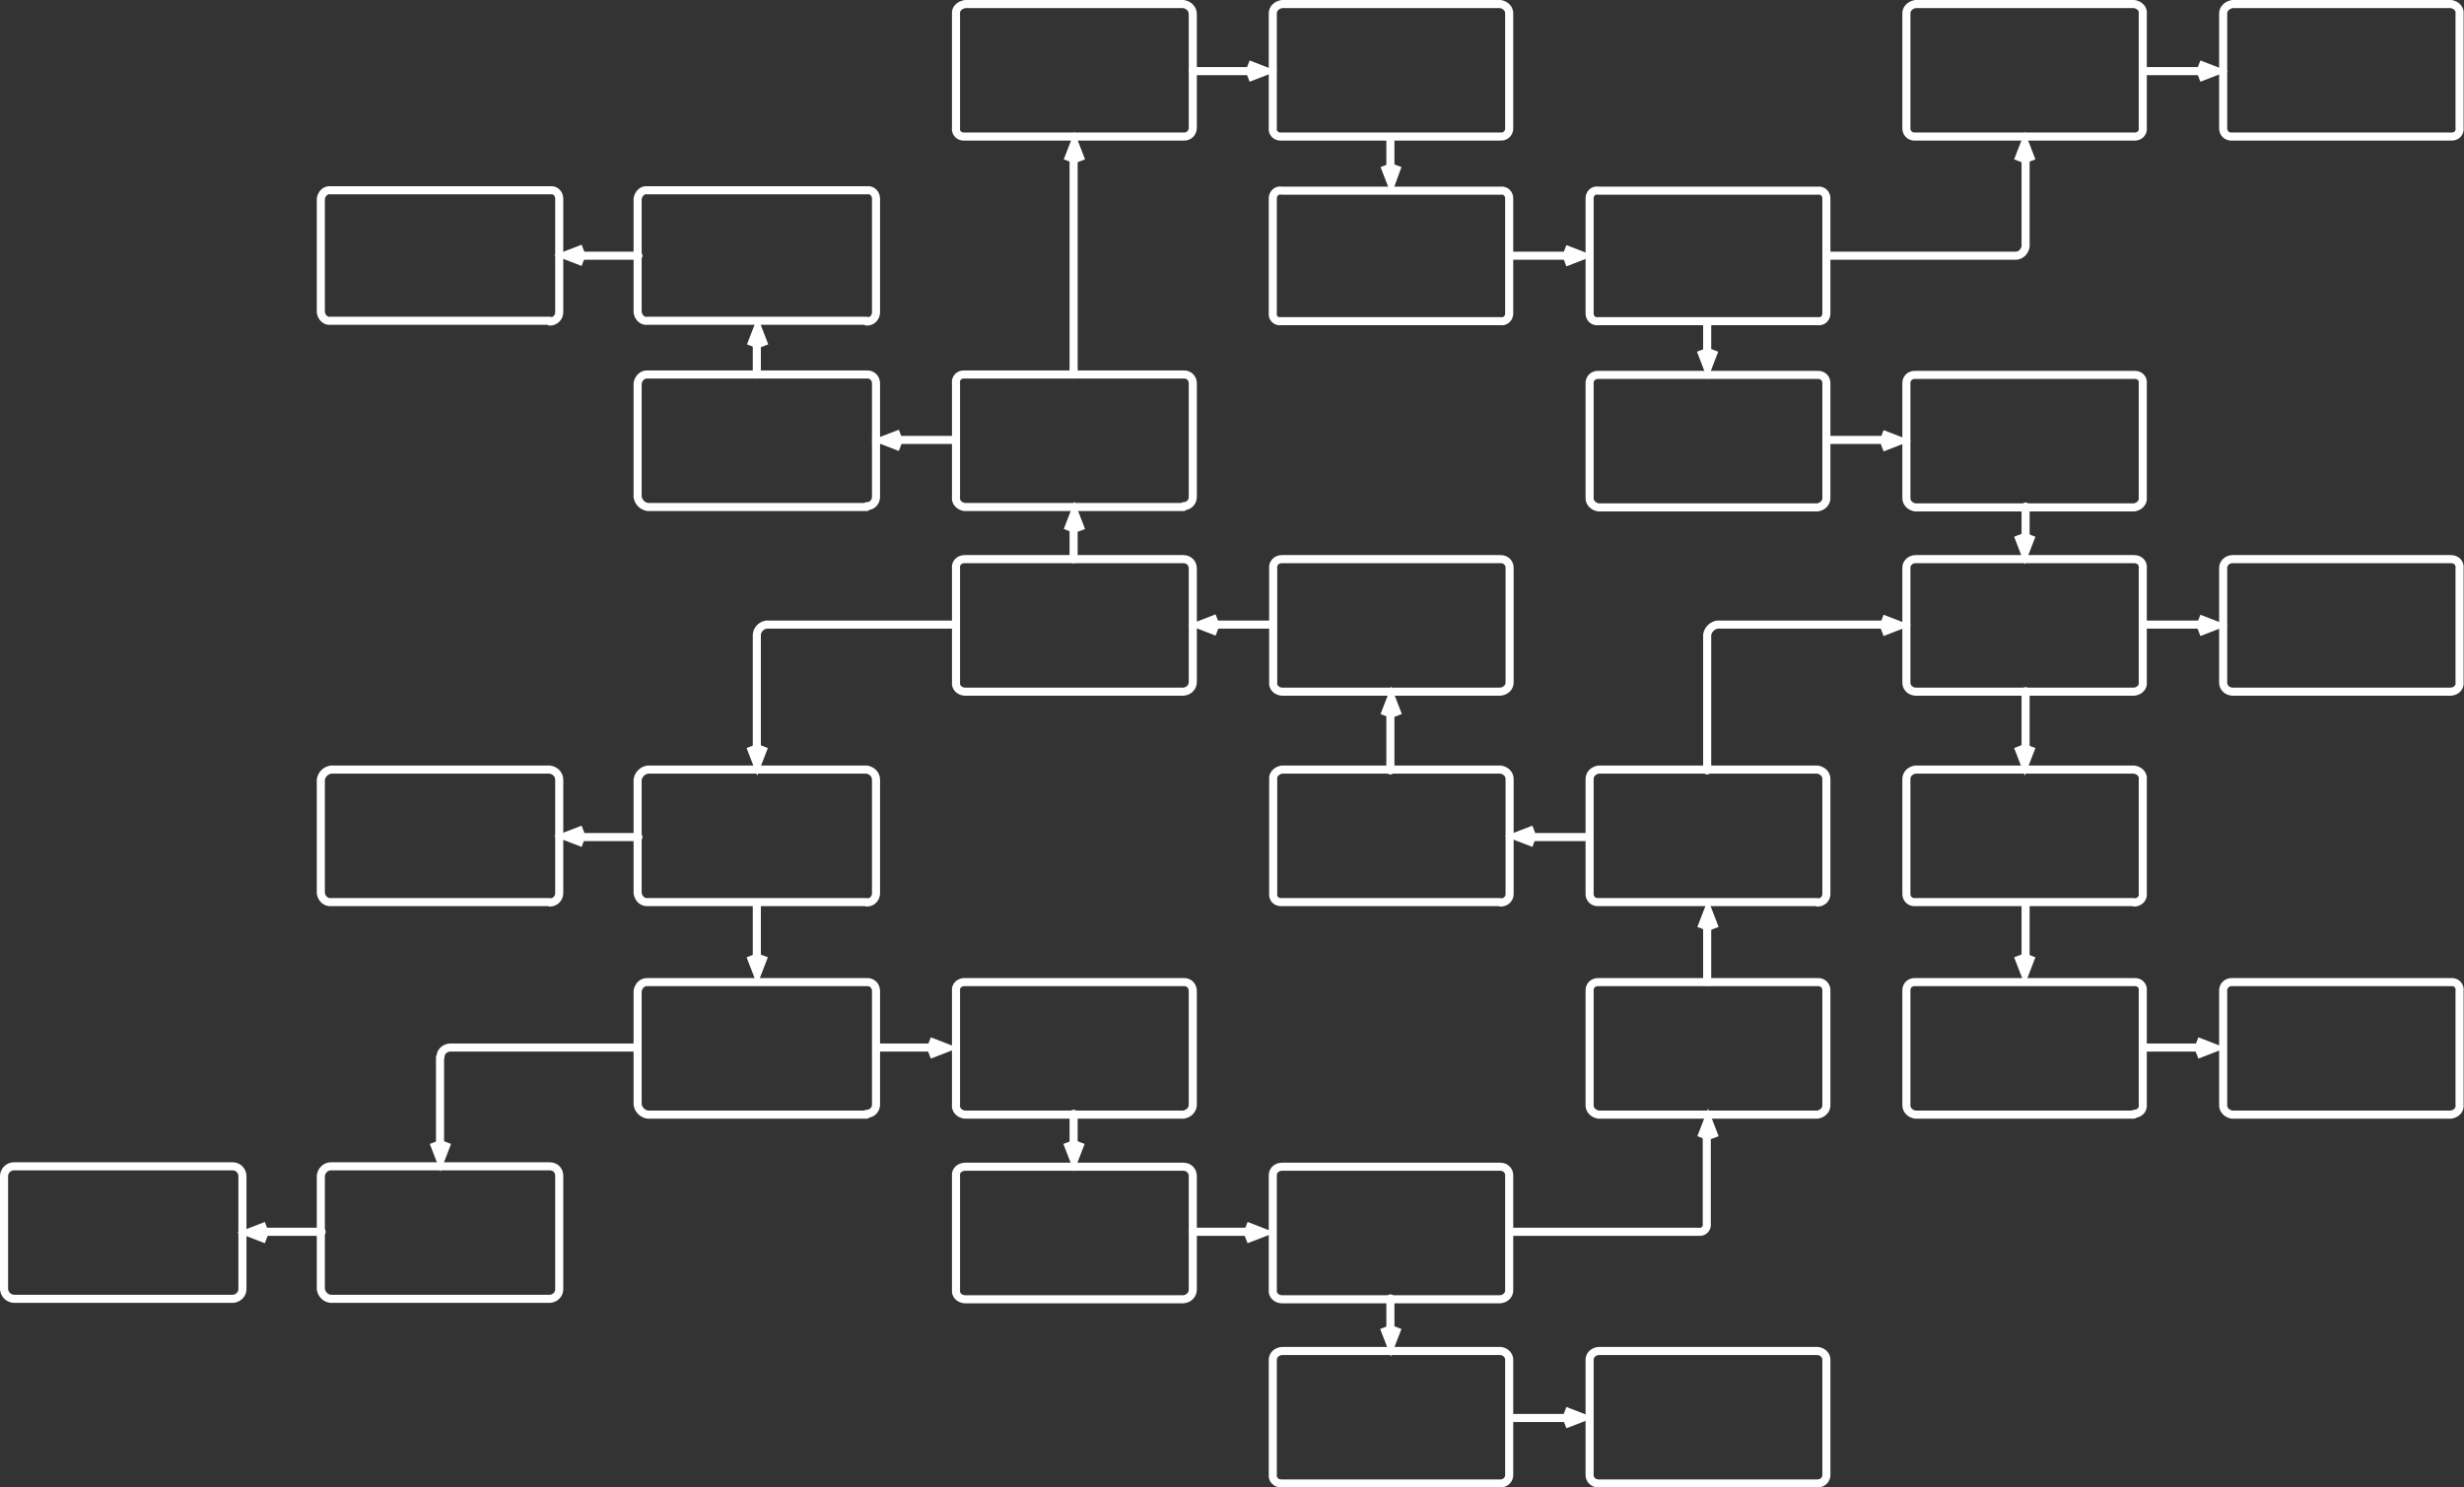<?xml version="1.0" encoding="utf-8"?>
<!-- Generator: Adobe Illustrator 19.0.0, SVG Export Plug-In . SVG Version: 6.00 Build 0)  -->
<svg version="1.1" id="Layer_1" xmlns="http://www.w3.org/2000/svg" xmlns:xlink="http://www.w3.org/1999/xlink" x="0px" y="0px"
	 viewBox="112.7 269.6 609.8 368.1" style="enable-background:new 112.7 269.6 609.8 368.1;" xml:space="preserve">
<rect x="112.7" y="269.6" width="609.8" height="368.1" fill="#333333" stroke="none"/>
<style type="text/css">
	.st0_1{fill:none;stroke:#FFFFFF;stroke-width:2;stroke-linecap:round;stroke-linejoin:round;stroke-miterlimit:10;}
	.st1_1{fill:none;stroke:#FFFFFF;stroke-width:2;stroke-miterlimit:10;}
</style>
<g>
	<path class="st0_1" d="M430,316.8h54c1.3-0.2,2.3,0.8,2.2,2.1v28.1c0.1,1.3-0.9,2.3-2.2,2.1h-54.2c-1.3,0.2-2.3-0.8-2.1-2.1v-28.1
		C427.6,317.6,428.6,316.5,430,316.8z"/>
	<path class="st0_1" d="M430,270.6h54c1.3,0.2,2.3,1.2,2.2,2.5v28.1c0.1,1.3-0.9,2.3-2.2,2.2h-54.2c-1.3,0.1-2.3-0.9-2.1-2.2v-28.1
		C427.6,271.8,428.6,270.8,430,270.6z"/>
	<path class="st0_1" d="M351.6,270.6h54c1.3,0.2,2.3,1.2,2.3,2.5v28.1c0,1.3-1,2.3-2.3,2.2h-54.2c-1.3,0.1-2.3-0.9-2.1-2.2v-28.1
		C349.1,271.8,350.2,270.8,351.6,270.6z"/>
	<path class="st0_1" d="M508.4,316.8h54.1c1.3-0.2,2.3,0.8,2.2,2.1v28.1c0.1,1.3-0.9,2.3-2.2,2.1h-54.2c-1.3,0.2-2.3-0.8-2.2-2.1
		v-28.1C506,317.6,507,316.5,508.4,316.8z"/>
	<path class="st0_1" d="M586.8,270.6h54.1c1.3,0.2,2.3,1.2,2.1,2.5v28.1c0.2,1.3-0.9,2.3-2.1,2.2h-54.2c-1.3,0.1-2.3-0.9-2.2-2.2
		v-28.1C584.4,271.8,585.4,270.8,586.8,270.6z"/>
	<path class="st0_1" d="M508.4,362.4h54.1c1.3-0.1,2.3,0.9,2.2,2.2v28.1c0.1,1.3-0.9,2.3-2.2,2.5h-54.2c-1.3-0.2-2.3-1.2-2.2-2.5
		v-28.1C506,363.3,507,362.3,508.4,362.4z"/>
	<path class="st0_1" d="M586.8,362.4h54.1c1.3-0.1,2.3,0.9,2.1,2.2v28.1c0.2,1.3-0.9,2.3-2.1,2.5h-54.2c-1.3-0.2-2.3-1.2-2.2-2.5
		v-28.1C584.4,363.3,585.4,362.3,586.8,362.4z"/>
	<path class="st0_1" d="M586.8,408h54.1c1.3,0,2.3,1,2.1,2.3v28.1c0.2,1.3-0.9,2.3-2.1,2.4h-54.2c-1.3-0.1-2.3-1.1-2.2-2.4v-28.1
		C584.4,409.1,585.4,408,586.8,408z"/>
	<path class="st0_1" d="M665.2,270.6h54.1c1.3,0.2,2.3,1.2,2.1,2.5v28.1c0.2,1.3-0.8,2.3-2.1,2.2h-54.2c-1.3,0.1-2.3-0.9-2.2-2.2
		v-28.1C662.8,271.8,663.9,270.8,665.2,270.6z"/>
	<path class="st0_1" d="M665.2,408h54.1c1.3,0,2.3,1,2.1,2.3v28.1c0.2,1.3-0.8,2.3-2.1,2.4h-54.2c-1.3-0.1-2.3-1.1-2.2-2.4v-28.1
		C662.8,409.1,663.9,408,665.2,408z"/>
	<path class="st0_1" d="M407.9,287.2h13.7"/>
	<path class="st1_1" d="M426,287.1h-4.4 M421.6,285.5l4.4,1.7l-4.4,1.7"/>
	<path class="st0_1" d="M456.8,303.5v7.3V310v-0.8v1.4"/>
	<path class="st1_1" d="M457,315v-4.4 M458.6,310.6L457,315l-1.7-4.4"/>
	<path class="st0_1" d="M486.4,332.9H500"/>
	<path class="st1_1" d="M504.5,332.9H500 M500,331.2l4.4,1.7l-4.4,1.7"/>
	<path class="st0_1" d="M565.3,332.9h46.2c1.3,0,2.3-1,2.5-2.3v-19.8v-1.4"/>
	<path class="st1_1" d="M613.8,305v4.4 M612.1,309.4l1.7-4.4l1.7,4.4"/>
	<path class="st0_1" d="M535.2,349.2v7.1"/>
	<path class="st1_1" d="M535.4,360.8v-4.4 M537,356.3l-1.7,4.4l-1.7-4.4"/>
	<path class="st0_1" d="M564.8,378.5h13.7"/>
	<path class="st1_1" d="M582.9,378.6h-4.4 M578.5,377l4.4,1.7l-4.4,1.7"/>
	<path class="st0_1" d="M614,395v7.1"/>
	<path class="st1_1" d="M613.8,406.5v-4.4 M615.5,402.1l-1.7,4.4l-1.7-4.4"/>
	<path class="st0_1" d="M643.2,287.2h13.7"/>
	<path class="st1_1" d="M661.3,287.1h-4.4 M656.9,285.5l4.4,1.7l-4.4,1.7"/>
	<path class="st0_1" d="M643.2,424.2h13.7"/>
	<path class="st1_1" d="M661.3,424.4h-4.4 M656.9,422.7l4.4,1.7l-4.4,1.7"/>
	<path class="st0_1" d="M484,440.8h-54.1c-1.3-0.1-2.3-1.1-2.1-2.4v-28.1c-0.2-1.3,0.9-2.3,2.1-2.3h54.2c1.3,0,2.3,1,2.2,2.3v28.1
		C486.4,439.7,485.3,440.7,484,440.8L484,440.8z"/>
	<path class="st0_1" d="M484,492.9h-54.1c-1.3,0.1-2.3-0.9-2.1-2.2v-28.1c-0.2-1.3,0.9-2.3,2.1-2.5h54.2c1.3,0.2,2.3,1.2,2.2,2.5v28.1
		c0.1,1.3-0.9,2.3-2.2,2.3L484,492.9z"/>
	<path class="st0_1" d="M562.4,492.9h-54.1c-1.3,0.1-2.3-0.9-2.2-2.2v-28.1c-0.1-1.3,0.9-2.3,2.2-2.5h54.2c1.3,0.2,2.3,1.2,2.2,2.5
		v28.1c0.1,1.3-0.9,2.3-2.2,2.3L562.4,492.9z"/>
	<path class="st0_1" d="M405.6,440.8h-54.2c-1.3-0.1-2.3-1.1-2.1-2.4v-28.1c-0.2-1.3,0.8-2.3,2.1-2.3h54.2c1.3,0,2.3,1,2.3,2.3v28.1
		C407.9,439.7,406.9,440.7,405.6,440.8L405.6,440.8z"/>
	<path class="st0_1" d="M327.2,492.9H273c-1.3,0.1-2.3-0.9-2.5-2.2v-28.1c0.2-1.3,1.2-2.3,2.5-2.5h54.2c1.3,0.2,2.3,1.2,2.3,2.5v28.1
		c0,1.3-1,2.3-2.3,2.3L327.2,492.9z"/>
	<path class="st0_1" d="M405.6,395.1h-54.2c-1.3-0.2-2.3-1.2-2.1-2.5v-28.1c-0.2-1.3,0.8-2.3,2.1-2.2h54.2c1.3-0.1,2.3,0.9,2.3,2.2
		v28.1c0,1.3-1,2.3-2.3,2.3L405.6,395.1z"/>
	<path class="st0_1" d="M327.2,395.1H273c-1.3-0.2-2.3-1.2-2.5-2.5v-28.1c0.2-1.3,1.2-2.3,2.5-2.2h54.2c1.3-0.1,2.3,0.9,2.3,2.2v28.1
		c0,1.3-1,2.3-2.3,2.3L327.2,395.1z"/>
	<path class="st0_1" d="M327.2,349H273c-1.3,0.2-2.3-0.8-2.5-2.1v-28.1c0.2-1.3,1.2-2.3,2.5-2.1h54.2c1.3-0.2,2.3,0.8,2.3,2.1v28.1
		c0,1.3-1,2.3-2.3,2.3L327.2,349z"/>
	<path class="st0_1" d="M248.8,492.9h-54.2c-1.3,0.1-2.3-0.9-2.5-2.2v-28.1c0.2-1.3,1.2-2.3,2.5-2.5h54.2c1.3,0.2,2.3,1.2,2.3,2.5
		v28.1c0,1.3-1.1,2.3-2.3,2.3L248.8,492.9z"/>
	<path class="st0_1" d="M248.8,349h-54.2c-1.3,0.2-2.3-0.8-2.5-2.1v-28.1c0.2-1.3,1.2-2.3,2.5-2.1h54.2c1.3-0.2,2.3,0.8,2.3,2.1v28.1
		c0,1.3-1.1,2.3-2.3,2.3L248.8,349z"/>
	<path class="st0_1" d="M506,476.8h-7.3h-2.5h-2.5h-1.4"/>
	<path class="st1_1" d="M487.9,476.7h4.4 M492.3,478.3l-4.4-1.7l4.4-1.7"/>
	<path class="st0_1" d="M456.8,460.3V453v0.8V448v-1.4"/>
	<path class="st1_1" d="M457,442.2v4.4 M455.3,446.7l1.7-4.4l1.7,4.4"/>
	<path class="st0_1" d="M427.6,424.2h-7.3h-2.5h-2.5h-1.4"/>
	<path class="st1_1" d="M409.5,424.4h4.4 M413.9,426l-4.4-1.7l4.4-1.7"/>
	<path class="st0_1" d="M348.7,424.2h-6.9h-39.4c-1.3,0.2-2.3,1.2-2.4,2.5v27.7"/>
	<path class="st1_1" d="M300.1,458.8v-4.4 M301.8,454.4l-1.7,4.4l-1.7-4.4"/>
	<path class="st0_1" d="M378.4,408v-7.1"/>
	<path class="st1_1" d="M378.5,396.5v4.4 M376.9,400.9l1.7-4.4l1.7,4.4"/>
	<path class="st0_1" d="M349.1,378.5h-13.7"/>
	<path class="st1_1" d="M331,378.6h4.4 M335.5,380.3l-4.4-1.7l4.4-1.7"/>
	<path class="st0_1" d="M300,362.3v-7.1"/>
	<path class="st1_1" d="M300.1,350.7v4.4 M298.5,355.2l1.7-4.4l1.7,4.4"/>
	<path class="st0_1" d="M270.7,476.8H257"/>
	<path class="st1_1" d="M252.6,476.7h4.4 M257,478.3l-4.4-1.7l4.4-1.7"/>
	<path class="st0_1" d="M270.7,332.9H257"/>
	<path class="st1_1" d="M252.6,332.9h4.4 M257,334.5l-4.4-1.7l4.4-1.7"/>
	<path class="st0_1" d="M430,558.4h54c1.3,0,2.3,1,2.2,2.3v28.1c0.1,1.3-0.9,2.3-2.2,2.4h-54.2c-1.3-0.1-2.3-1.1-2.1-2.4v-28.1
		C427.6,559.4,428.6,558.4,430,558.4z"/>
	<path class="st0_1" d="M508.4,512.7h54.1c1.3-0.1,2.3,0.9,2.2,2.2V543c0.1,1.3-0.9,2.3-2.2,2.5h-54.2c-1.3-0.2-2.3-1.2-2.2-2.5v-28.1
		C506,513.6,507,512.6,508.4,512.7z"/>
	<path class="st0_1" d="M430,604h54c1.3,0.1,2.3,1.1,2.2,2.4v28.1c0.1,1.3-0.9,2.3-2.2,2.3h-54.2c-1.3,0-2.3-1-2.1-2.3v-28.1
		C427.6,605.1,428.6,604.1,430,604z"/>
	<path class="st0_1" d="M508.4,604h54.1c1.3,0.1,2.3,1.1,2.2,2.4v28.1c0.1,1.3-0.9,2.3-2.2,2.3h-54.2c-1.3,0-2.3-1-2.2-2.3v-28.1
		C506,605.1,507,604.1,508.4,604z"/>
	<path class="st0_1" d="M486.8,574.5h46.2c1.3,0.2,2.3-0.8,2.1-2.1v-19.8v-1.4"/>
	<path class="st1_1" d="M535.4,546.8v4.4 M533.7,551.2l1.7-4.4l1.7,4.4"/>
	<path class="st0_1" d="M456.8,591v7.1"/>
	<path class="st1_1" d="M457,602.6v-4.4 M458.6,598.2l-1.7,4.4l-1.7-4.4"/>
	<path class="st0_1" d="M486.4,620.6H500"/>
	<path class="st1_1" d="M504.5,620.4H500 M500,618.8l4.4,1.7l-4.4,1.7"/>
	<path class="st0_1" d="M535.2,512.6v-13.2"/>
	<path class="st1_1" d="M535.4,495v4.4 M533.7,499.4l1.7-4.4l1.7,4.4"/>
	<path class="st0_1" d="M327.2,545.5H273c-1.3-0.2-2.3-1.2-2.5-2.5v-28.1c0.2-1.3,1.2-2.3,2.5-2.2h54.2c1.3-0.1,2.3,0.9,2.3,2.2V543
		c0,1.3-1,2.3-2.3,2.3L327.2,545.5z"/>
	<path class="st0_1" d="M248.8,591.1h-54.2c-1.3-0.1-2.3-1.1-2.5-2.4v-28.1c0.2-1.3,1.2-2.3,2.5-2.3h54.2c1.3,0,2.3,1,2.3,2.3v28.1
		C251.1,590,250.1,591,248.8,591.1L248.8,591.1z"/>
	<path class="st0_1" d="M170.4,591.1h-54.3c-1.3-0.1-2.3-1.1-2.4-2.4v-28.1c0.1-1.3,1.2-2.3,2.4-2.3h54.2c1.3,0,2.3,1,2.4,2.3v28.1
		C172.7,590,171.6,591,170.4,591.1L170.4,591.1z"/>
	<path class="st0_1" d="M270.2,528.9h-6.9H224c-1.3,0.1-2.3,1.1-2.3,2.4h-0.1v21.2"/>
	<path class="st1_1" d="M221.7,556.8v-4.4 M223.4,552.4l-1.7,4.4l-1.7-4.4"/>
	<path class="st0_1" d="M192.3,574.5h-13.7"/>
	<path class="st1_1" d="M174.2,574.7h4.4 M178.6,576.4l-4.4-1.7l4.4-1.7"/>
	<path class="st0_1" d="M300,493v13.2"/>
	<path class="st1_1" d="M300.1,510.6v-4.4 M301.8,506.2l-1.7,4.4l-1.7-4.4"/>
	<path class="st0_1" d="M351.6,512.7h54c1.3-0.1,2.3,0.9,2.3,2.2V543c0,1.3-1,2.3-2.3,2.5h-54.2c-1.3-0.2-2.3-1.2-2.1-2.5v-28.1
		C349.1,513.6,350.2,512.6,351.6,512.7z"/>
	<path class="st0_1" d="M351.6,558.4h54c1.3,0,2.3,1,2.3,2.3v28.1c0,1.3-1,2.3-2.3,2.4h-54.2c-1.3-0.1-2.3-1.1-2.1-2.4v-28.1
		C349.1,559.4,350.2,558.4,351.6,558.4z"/>
	<path class="st0_1" d="M378.4,545.3v7.1"/>
	<path class="st1_1" d="M378.5,556.8v-4.4 M380.2,552.4l-1.7,4.4l-1.7-4.4"/>
	<path class="st0_1" d="M330,528.9h12.7"/>
	<path class="st1_1" d="M347.1,528.9h-4.4 M342.7,527.3l4.4,1.7l-4.4,1.7"/>
	<path class="st0_1" d="M407.9,574.5h13.2"/>
	<path class="st1_1" d="M425.6,574.7h-4.4 M421.1,573l4.4,1.7l-4.4,1.7"/>
	<path class="st0_1" d="M378.4,362.3v-52.9"/>
	<path class="st1_1" d="M378.5,305v4.4 M376.9,309.4l1.7-4.4l1.7,4.4"/>
	<path class="st0_1" d="M535.2,460.3V453v-26.3c0.2-1.3,1.3-2.3,2.5-2.5h40.8"/>
	<path class="st1_1" d="M582.9,424.4h-4.4 M578.5,422.7l4.4,1.7l-4.4,1.7"/>
	<path class="st0_1" d="M640.8,492.9h-54.1c-1.3,0.1-2.3-0.9-2.2-2.2v-28.1c-0.1-1.3,0.9-2.3,2.2-2.5h54.2c1.3,0.2,2.3,1.2,2.1,2.5
		v28.1c0.2,1.3-0.9,2.3-2.1,2.3L640.8,492.9z"/>
	<path class="st0_1" d="M640.8,545.5h-54.1c-1.3-0.2-2.3-1.2-2.2-2.5v-28.1c-0.1-1.3,0.9-2.3,2.2-2.2h54.2c1.3-0.1,2.3,0.9,2.1,2.2
		V543c0.2,1.3-0.9,2.3-2.1,2.3L640.8,545.5z"/>
	<path class="st0_1" d="M614,493v13.2"/>
	<path class="st1_1" d="M613.8,510.6v-4.4 M615.5,506.2l-1.7,4.4l-1.7-4.4"/>
	<path class="st0_1" d="M665.2,512.7h54.1c1.3-0.1,2.3,0.9,2.1,2.2V543c0.2,1.3-0.8,2.3-2.1,2.5h-54.2c-1.3-0.2-2.3-1.2-2.2-2.5v-28.1
		C662.8,513.6,663.9,512.6,665.2,512.7z"/>
	<path class="st0_1" d="M643.7,528.9h12.7"/>
	<path class="st1_1" d="M660.8,528.9h-4.4 M656.4,527.3l4.4,1.7l-4.4,1.7"/>
	<path class="st0_1" d="M614,440.7v13.7"/>
	<path class="st1_1" d="M613.8,458.8v-4.4 M615.5,454.4l-1.7,4.4l-1.7-4.4"/>
</g>
</svg>
